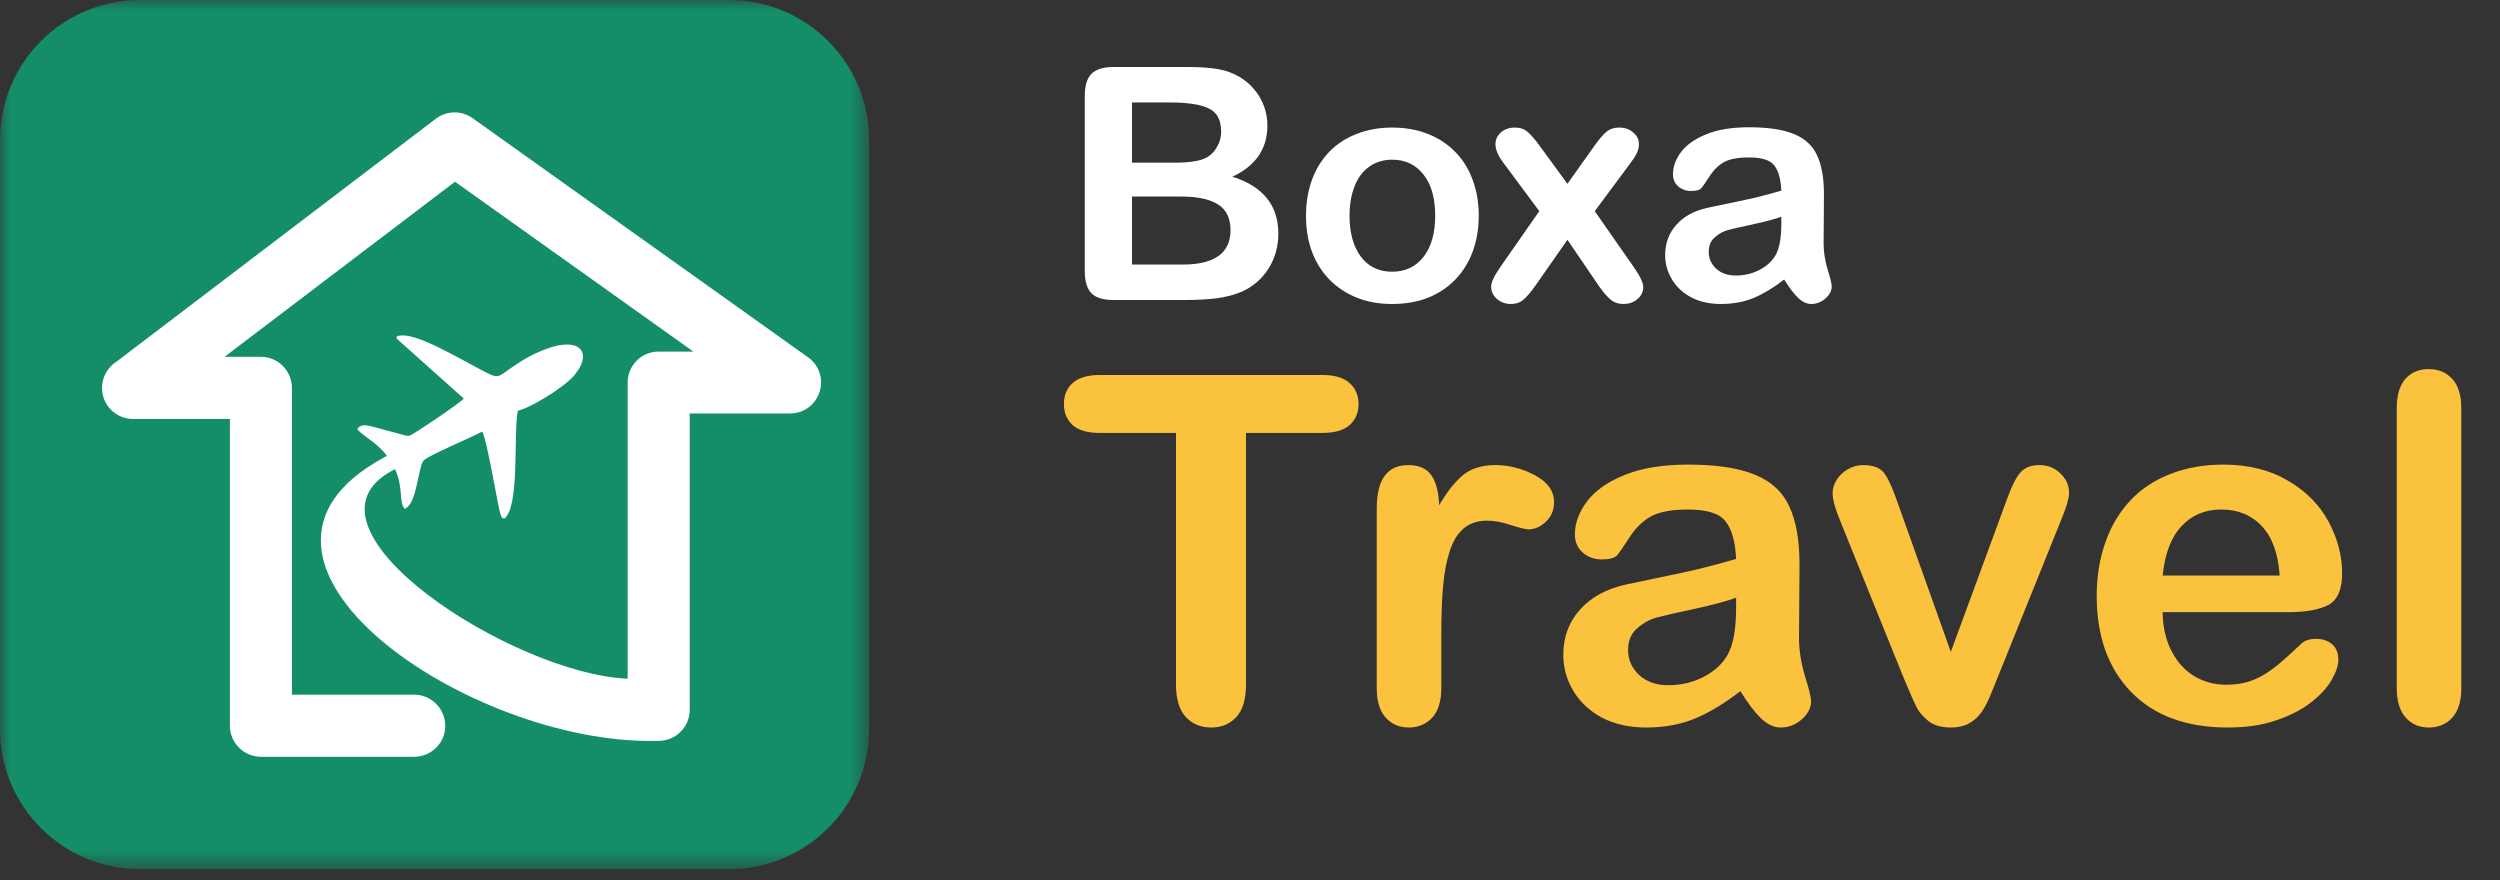 <svg width="125" height="44" viewBox="0 0 125 44" fill="none" xmlns="http://www.w3.org/2000/svg">
<rect x="0" y="0" width="125" height="44" fill="#333333" stroke="none"/>
<path d="M59.229 15H55.669C55.156 15 54.787 14.886 54.565 14.658C54.348 14.425 54.239 14.057 54.239 13.554V4.797C54.239 4.283 54.35 3.915 54.573 3.693C54.801 3.465 55.166 3.351 55.669 3.351H59.444C60 3.351 60.482 3.385 60.89 3.454C61.298 3.523 61.663 3.656 61.986 3.852C62.262 4.016 62.506 4.225 62.718 4.479C62.929 4.728 63.091 5.006 63.202 5.314C63.313 5.616 63.369 5.936 63.369 6.275C63.369 7.441 62.786 8.293 61.621 8.834C63.152 9.321 63.917 10.269 63.917 11.678C63.917 12.33 63.751 12.918 63.417 13.443C63.083 13.962 62.633 14.346 62.066 14.595C61.711 14.743 61.303 14.849 60.842 14.913C60.381 14.971 59.844 15 59.229 15ZM59.054 9.827H56.599V13.228H59.134C60.728 13.228 61.526 12.653 61.526 11.504C61.526 10.916 61.319 10.489 60.906 10.224C60.493 9.959 59.876 9.827 59.054 9.827ZM56.599 5.123V8.135H58.76C59.348 8.135 59.801 8.079 60.119 7.968C60.442 7.856 60.689 7.645 60.858 7.332C60.991 7.109 61.057 6.861 61.057 6.585C61.057 5.997 60.848 5.608 60.429 5.417C60.011 5.221 59.372 5.123 58.514 5.123H56.599ZM73.938 10.789C73.938 11.435 73.837 12.031 73.635 12.576C73.434 13.122 73.143 13.591 72.761 13.983C72.38 14.375 71.924 14.677 71.395 14.889C70.865 15.095 70.269 15.199 69.607 15.199C68.95 15.199 68.359 15.093 67.835 14.881C67.31 14.669 66.855 14.367 66.468 13.975C66.087 13.578 65.795 13.111 65.594 12.576C65.398 12.036 65.3 11.44 65.3 10.789C65.3 10.132 65.401 9.53 65.602 8.985C65.803 8.439 66.092 7.973 66.468 7.586C66.844 7.2 67.3 6.903 67.835 6.696C68.37 6.484 68.961 6.378 69.607 6.378C70.264 6.378 70.86 6.484 71.395 6.696C71.93 6.908 72.388 7.21 72.769 7.602C73.151 7.994 73.439 8.46 73.635 9.001C73.837 9.541 73.938 10.137 73.938 10.789ZM71.76 10.789C71.76 9.904 71.564 9.215 71.172 8.723C70.785 8.23 70.264 7.984 69.607 7.984C69.183 7.984 68.81 8.095 68.486 8.317C68.163 8.534 67.914 8.858 67.74 9.287C67.565 9.716 67.477 10.216 67.477 10.789C67.477 11.355 67.562 11.851 67.732 12.274C67.906 12.698 68.153 13.024 68.471 13.252C68.794 13.474 69.172 13.586 69.607 13.586C70.264 13.586 70.785 13.339 71.172 12.847C71.564 12.349 71.76 11.663 71.76 10.789ZM79.945 14.301L78.371 11.988L76.758 14.301C76.525 14.624 76.327 14.854 76.162 14.992C76.004 15.13 75.799 15.199 75.551 15.199C75.275 15.199 75.039 15.114 74.843 14.944C74.653 14.77 74.557 14.571 74.557 14.348C74.557 14.121 74.706 13.795 75.002 13.371L76.965 10.558L75.225 8.214C74.923 7.827 74.772 7.491 74.772 7.205C74.772 6.982 74.862 6.789 75.042 6.625C75.222 6.461 75.458 6.378 75.749 6.378C76.004 6.378 76.213 6.45 76.377 6.593C76.546 6.736 76.743 6.961 76.965 7.268L78.371 9.191L79.738 7.268C79.966 6.951 80.162 6.723 80.326 6.585C80.496 6.447 80.705 6.378 80.954 6.378C81.24 6.378 81.476 6.461 81.661 6.625C81.852 6.784 81.947 6.977 81.947 7.205C81.947 7.369 81.907 7.528 81.828 7.682C81.754 7.83 81.637 8.007 81.478 8.214L79.738 10.558L81.701 13.371C82.008 13.811 82.162 14.142 82.162 14.364C82.162 14.592 82.066 14.788 81.876 14.952C81.685 15.117 81.449 15.199 81.168 15.199C80.919 15.199 80.708 15.127 80.533 14.984C80.363 14.841 80.167 14.613 79.945 14.301ZM89.21 13.975C88.686 14.383 88.177 14.69 87.684 14.897C87.197 15.098 86.649 15.199 86.039 15.199C85.483 15.199 84.993 15.09 84.569 14.873C84.151 14.65 83.828 14.351 83.6 13.975C83.372 13.599 83.258 13.191 83.258 12.751C83.258 12.158 83.446 11.652 83.823 11.233C84.199 10.815 84.715 10.534 85.372 10.391C85.51 10.36 85.851 10.288 86.397 10.177C86.943 10.066 87.409 9.965 87.796 9.875C88.188 9.779 88.611 9.665 89.067 9.533C89.04 8.961 88.924 8.542 88.717 8.278C88.516 8.007 88.095 7.872 87.454 7.872C86.903 7.872 86.487 7.949 86.206 8.103C85.931 8.256 85.692 8.487 85.491 8.794C85.295 9.101 85.155 9.305 85.07 9.406C84.991 9.501 84.816 9.549 84.546 9.549C84.302 9.549 84.09 9.472 83.91 9.319C83.735 9.16 83.648 8.958 83.648 8.715C83.648 8.333 83.783 7.962 84.053 7.602C84.323 7.242 84.744 6.945 85.316 6.712C85.888 6.479 86.601 6.363 87.454 6.363C88.407 6.363 89.157 6.476 89.703 6.704C90.248 6.927 90.632 7.282 90.855 7.769C91.083 8.256 91.197 8.903 91.197 9.708C91.197 10.216 91.194 10.648 91.189 11.003C91.189 11.358 91.186 11.753 91.181 12.187C91.181 12.595 91.247 13.021 91.379 13.466C91.517 13.906 91.586 14.19 91.586 14.317C91.586 14.539 91.48 14.743 91.268 14.928C91.061 15.109 90.826 15.199 90.561 15.199C90.338 15.199 90.118 15.095 89.901 14.889C89.684 14.677 89.454 14.372 89.21 13.975ZM89.067 10.836C88.749 10.953 88.285 11.077 87.676 11.21C87.072 11.337 86.654 11.432 86.421 11.496C86.188 11.554 85.965 11.673 85.753 11.853C85.541 12.028 85.436 12.274 85.436 12.592C85.436 12.921 85.56 13.201 85.809 13.435C86.058 13.662 86.384 13.776 86.786 13.776C87.216 13.776 87.61 13.684 87.97 13.498C88.336 13.307 88.603 13.064 88.773 12.767C88.969 12.439 89.067 11.898 89.067 11.146V10.836Z" fill="white"/>
<path d="M66.13 21.646H62.299V34.236C62.299 34.962 62.138 35.501 61.815 35.856C61.491 36.203 61.074 36.376 60.561 36.376C60.041 36.376 59.616 36.199 59.285 35.844C58.962 35.49 58.8 34.954 58.8 34.236V21.646H54.97C54.371 21.646 53.925 21.516 53.634 21.256C53.342 20.988 53.196 20.637 53.196 20.204C53.196 19.754 53.346 19.4 53.645 19.14C53.953 18.88 54.394 18.75 54.97 18.75H66.13C66.737 18.75 67.186 18.884 67.477 19.151C67.777 19.419 67.927 19.77 67.927 20.204C67.927 20.637 67.777 20.988 67.477 21.256C67.178 21.516 66.729 21.646 66.13 21.646ZM72.064 31.718V34.414C72.064 35.068 71.911 35.56 71.603 35.892C71.296 36.215 70.906 36.376 70.433 36.376C69.968 36.376 69.586 36.211 69.286 35.88C68.987 35.549 68.837 35.06 68.837 34.414V25.429C68.837 23.979 69.361 23.254 70.409 23.254C70.945 23.254 71.331 23.423 71.568 23.762C71.804 24.101 71.934 24.601 71.958 25.264C72.344 24.601 72.738 24.101 73.14 23.762C73.55 23.423 74.094 23.254 74.772 23.254C75.449 23.254 76.108 23.423 76.746 23.762C77.384 24.101 77.703 24.55 77.703 25.11C77.703 25.504 77.566 25.831 77.29 26.091C77.022 26.343 76.73 26.469 76.415 26.469C76.297 26.469 76.009 26.398 75.552 26.256C75.103 26.107 74.705 26.032 74.358 26.032C73.885 26.032 73.499 26.158 73.199 26.41C72.9 26.654 72.667 27.021 72.502 27.51C72.336 27.998 72.222 28.581 72.159 29.259C72.096 29.929 72.064 30.749 72.064 31.718ZM87.019 34.556C86.239 35.163 85.482 35.62 84.749 35.927C84.024 36.227 83.209 36.376 82.302 36.376C81.475 36.376 80.746 36.215 80.115 35.892C79.493 35.56 79.012 35.115 78.673 34.556C78.334 33.996 78.165 33.389 78.165 32.735C78.165 31.852 78.444 31.1 79.004 30.477C79.564 29.854 80.332 29.437 81.309 29.224C81.514 29.177 82.022 29.07 82.834 28.905C83.646 28.739 84.34 28.589 84.915 28.455C85.498 28.314 86.129 28.144 86.806 27.947C86.767 27.096 86.594 26.473 86.286 26.079C85.987 25.677 85.36 25.476 84.407 25.476C83.587 25.476 82.968 25.59 82.55 25.819C82.141 26.048 81.786 26.39 81.487 26.848C81.195 27.305 80.986 27.608 80.86 27.758C80.742 27.9 80.482 27.971 80.08 27.971C79.717 27.971 79.402 27.856 79.134 27.628C78.874 27.391 78.744 27.092 78.744 26.729C78.744 26.162 78.945 25.61 79.347 25.074C79.749 24.538 80.375 24.097 81.226 23.75C82.078 23.404 83.138 23.23 84.407 23.23C85.825 23.23 86.94 23.399 87.752 23.738C88.564 24.069 89.135 24.598 89.466 25.323C89.805 26.048 89.975 27.009 89.975 28.207C89.975 28.964 89.971 29.606 89.963 30.134C89.963 30.662 89.959 31.249 89.951 31.896C89.951 32.502 90.05 33.137 90.247 33.799C90.452 34.453 90.554 34.875 90.554 35.064C90.554 35.395 90.396 35.698 90.081 35.974C89.774 36.242 89.423 36.376 89.029 36.376C88.698 36.376 88.371 36.222 88.048 35.915C87.725 35.6 87.382 35.147 87.019 34.556ZM86.806 29.886C86.334 30.059 85.644 30.244 84.738 30.442C83.839 30.631 83.216 30.773 82.87 30.867C82.523 30.954 82.192 31.131 81.877 31.399C81.561 31.659 81.404 32.026 81.404 32.499C81.404 32.987 81.589 33.405 81.959 33.752C82.33 34.091 82.814 34.26 83.413 34.26C84.052 34.26 84.639 34.122 85.175 33.846C85.719 33.563 86.117 33.2 86.369 32.759C86.661 32.27 86.806 31.466 86.806 30.347V29.886ZM94.928 25.264L97.541 32.593L100.355 24.944C100.575 24.329 100.792 23.896 101.005 23.644C101.218 23.384 101.541 23.254 101.974 23.254C102.384 23.254 102.731 23.392 103.015 23.668C103.306 23.943 103.452 24.262 103.452 24.625C103.452 24.767 103.424 24.932 103.369 25.122C103.322 25.311 103.263 25.488 103.192 25.654C103.129 25.819 103.054 26.008 102.967 26.221L99.87 33.905C99.783 34.126 99.669 34.406 99.527 34.745C99.393 35.084 99.239 35.375 99.066 35.62C98.9 35.856 98.692 36.041 98.439 36.175C98.195 36.309 97.896 36.376 97.541 36.376C97.084 36.376 96.717 36.274 96.441 36.069C96.174 35.856 95.972 35.627 95.838 35.383C95.712 35.131 95.496 34.638 95.188 33.905L92.115 26.304C92.044 26.115 91.969 25.925 91.89 25.736C91.819 25.547 91.756 25.354 91.701 25.157C91.653 24.96 91.63 24.791 91.63 24.649C91.63 24.428 91.697 24.211 91.831 23.998C91.965 23.778 92.15 23.601 92.386 23.466C92.623 23.325 92.879 23.254 93.155 23.254C93.691 23.254 94.057 23.407 94.254 23.715C94.459 24.022 94.684 24.538 94.928 25.264ZM114.446 30.607H108.133C108.141 31.34 108.287 31.986 108.571 32.546C108.862 33.105 109.245 33.527 109.718 33.811C110.198 34.094 110.726 34.236 111.302 34.236C111.688 34.236 112.039 34.193 112.354 34.106C112.677 34.012 112.988 33.87 113.288 33.681C113.587 33.484 113.863 33.275 114.115 33.054C114.368 32.834 114.695 32.534 115.097 32.156C115.262 32.014 115.499 31.943 115.806 31.943C116.137 31.943 116.405 32.034 116.61 32.215C116.815 32.396 116.917 32.652 116.917 32.983C116.917 33.275 116.803 33.618 116.574 34.012C116.346 34.398 115.999 34.772 115.534 35.135C115.077 35.49 114.498 35.785 113.796 36.022C113.103 36.258 112.303 36.376 111.396 36.376C109.324 36.376 107.712 35.785 106.561 34.603C105.41 33.421 104.835 31.817 104.835 29.791C104.835 28.838 104.977 27.955 105.261 27.143C105.544 26.323 105.958 25.622 106.502 25.039C107.046 24.456 107.716 24.01 108.512 23.703C109.308 23.388 110.191 23.23 111.16 23.23C112.421 23.23 113.501 23.498 114.399 24.034C115.306 24.562 115.983 25.248 116.433 26.091C116.882 26.934 117.106 27.793 117.106 28.668C117.106 29.48 116.874 30.008 116.409 30.252C115.944 30.489 115.29 30.607 114.446 30.607ZM108.133 28.775H113.985C113.907 27.671 113.607 26.848 113.087 26.304C112.575 25.752 111.897 25.476 111.054 25.476C110.25 25.476 109.588 25.756 109.067 26.316C108.555 26.867 108.244 27.687 108.133 28.775ZM119.837 34.414V20.416C119.837 19.77 119.979 19.282 120.263 18.951C120.555 18.619 120.945 18.454 121.433 18.454C121.922 18.454 122.316 18.619 122.616 18.951C122.915 19.274 123.065 19.762 123.065 20.416V34.414C123.065 35.068 122.911 35.56 122.604 35.892C122.304 36.215 121.914 36.376 121.433 36.376C120.96 36.376 120.574 36.207 120.275 35.868C119.983 35.529 119.837 35.044 119.837 34.414Z" fill="#FBC23D"/>
<mask id="mask0_373_10615" style="mask-type:luminance" maskUnits="userSpaceOnUse" x="0" y="0" width="44" height="44">
<path d="M43.456 0H0V43.456H43.456V0Z" fill="white"/>
</mask>
<g mask="url(#mask0_373_10615)">
<path d="M43.456 7C43.456 3.134 40.322 0 36.456 0H7C3.134 0 0 3.134 0 7V36.456C0 40.322 3.134 43.456 7 43.456H36.456C40.322 43.456 43.456 40.322 43.456 36.456V7Z" fill="#138E68"/>
<path d="M20.701 34.732C21.566 34.732 22.262 35.433 22.262 36.294C22.262 37.154 21.561 37.84 20.701 37.84H13.055C12.19 37.84 11.494 37.139 11.494 36.294V20.948H6.646C5.795 20.948 5.099 20.247 5.099 19.401C5.099 18.84 5.399 18.347 5.839 18.072L21.798 5.931C22.344 5.52 23.084 5.52 23.62 5.902L40.402 17.864C41.102 18.357 41.267 19.328 40.759 20.029C40.469 20.455 39.991 20.672 39.512 20.672H34.486V35.496C34.486 36.347 33.785 37.043 32.939 37.043H32.842C23.456 37.275 9.812 27.946 19.198 22.876C19.251 22.847 19.309 22.808 19.348 22.794C19.212 22.601 19.034 22.422 18.811 22.233C18.579 22.016 17.99 21.658 17.864 21.45C18.081 21.122 18.483 21.3 19.067 21.45C20.15 21.726 20.353 21.832 20.493 21.779C20.711 21.697 23.026 20.136 23.19 19.928L19.904 16.994C19.643 16.762 20.082 16.762 20.276 16.776C21.358 16.902 23.495 18.241 24.481 18.71C24.892 18.903 25.017 18.777 25.302 18.575C25.795 18.231 26.153 17.97 26.714 17.7C28.932 16.631 29.701 17.55 28.744 18.729C28.207 19.401 26.443 20.426 25.892 20.537C25.66 21.619 26.003 25.385 25.206 25.936C25.027 25.839 25.109 25.907 25.027 25.718C24.916 25.457 24.355 21.963 24.109 21.581C23.548 21.881 21.421 22.775 21.204 23.007C21.068 23.142 21.039 23.364 20.914 23.91C20.778 24.457 20.667 25.24 20.242 25.443C19.928 25.143 20.189 24.404 19.749 23.456C19.705 23.485 19.652 23.509 19.599 23.538C14.311 26.4 25.694 33.717 31.383 33.935V19.125C31.383 18.275 32.069 17.579 32.929 17.579H34.669L22.75 9.087L11.228 17.84H13.05C13.901 17.84 14.597 18.541 14.597 19.401V34.732H20.691H20.701Z" fill="white"/>
</g>
</svg>
